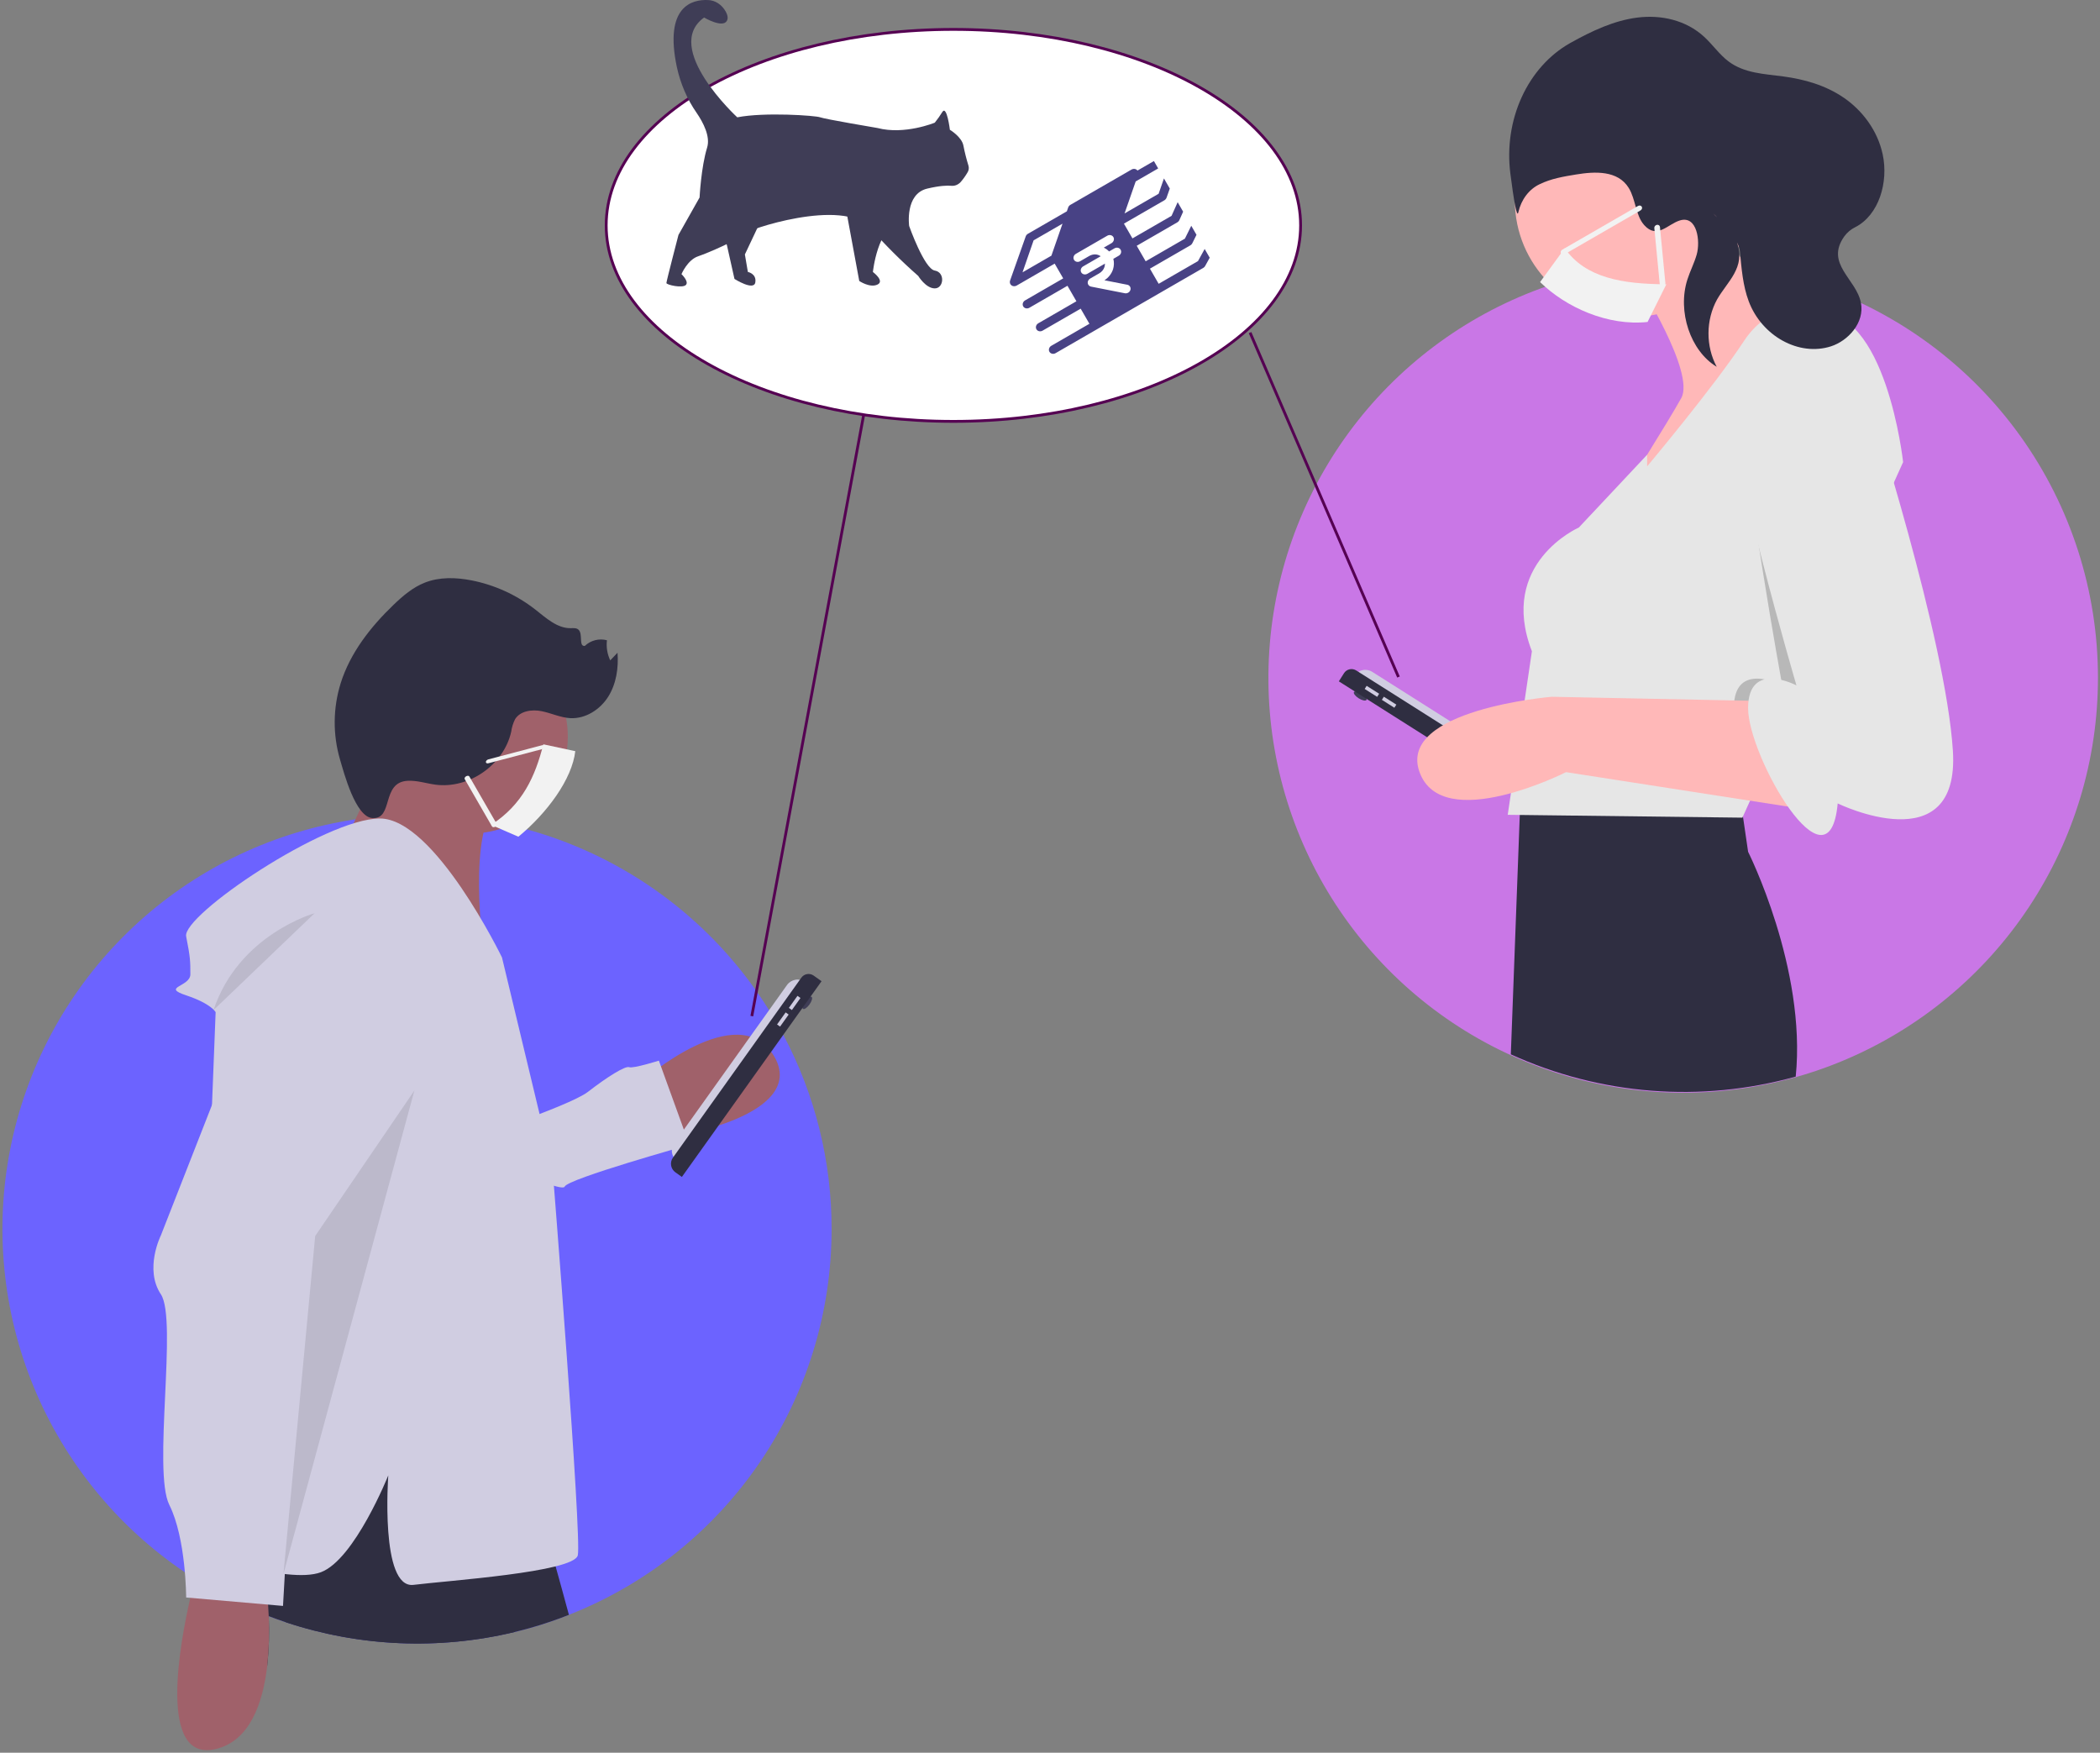 <svg width="750" height="626" viewBox="0 0 750 626" fill="none" xmlns="http://www.w3.org/2000/svg">
<rect x="0" y="0" width="750" height="626" fill="#808080" stroke="none"/>
<path d="M749.271 242C749.298 271.166 740.715 299.691 724.599 323.999C708.482 348.307 685.548 367.317 658.672 378.645C631.796 389.973 602.174 393.115 573.519 387.678C544.865 382.241 518.453 368.466 497.595 348.08C476.737 327.695 462.36 301.605 456.268 273.083C450.176 244.561 452.638 214.875 463.348 187.746C474.057 160.618 492.536 137.254 516.469 120.585C540.401 103.915 568.722 94.681 597.881 94.04C598.341 94.03 598.801 94.02 599.271 94.01C599.931 94 600.601 94 601.271 94C602.951 94 604.631 94.03 606.301 94.09C609.981 94.21 613.621 94.463 617.221 94.85C619.301 95.07 621.351 95.34 623.401 95.64C623.631 95.68 623.871 95.71 624.101 95.75C632.56 97.054 640.889 99.099 648.991 101.86C678.238 111.835 703.633 130.71 721.616 155.84C739.598 180.971 749.268 211.098 749.271 242V242Z" fill="#C977E6"/>
<path d="M488.025 249.989C488.318 249.527 487.556 248.519 486.323 247.738C485.09 246.958 483.853 246.7 483.56 247.162C483.267 247.624 484.029 248.632 485.262 249.413C486.495 250.193 487.732 250.452 488.025 249.989Z" fill="#3F3D56"/>
<path d="M483.699 241.386C484.355 240.35 485.396 239.617 486.593 239.348C487.789 239.079 489.044 239.297 490.08 239.953L548.681 277.062C549.717 277.718 550.45 278.759 550.719 279.956C550.988 281.152 550.77 282.407 550.114 283.443L483.699 241.386Z" fill="#D0CDE1"/>
<path d="M478.156 243.349L479.999 240.437C480.448 239.729 481.159 239.228 481.977 239.045C482.794 238.861 483.652 239.01 484.36 239.458L551.082 281.71C551.497 281.973 551.857 282.315 552.14 282.717C552.423 283.119 552.624 283.572 552.731 284.052C552.839 284.531 552.851 285.027 552.767 285.512C552.683 285.996 552.505 286.459 552.242 286.874L550.71 289.293L478.156 243.349Z" fill="#2F2E41"/>
<path d="M488.09 244.948L487.383 246.064L491.848 248.891L492.555 247.775L488.09 244.948Z" fill="#D0CDE1"/>
<path d="M494.229 248.835L493.522 249.952L497.987 252.779L498.694 251.663L494.229 248.835Z" fill="#D0CDE1"/>
<path d="M582.666 113.235C605.67 113.235 624.318 94.587 624.318 71.584C624.318 48.58 605.67 29.932 582.666 29.932C559.662 29.932 541.014 48.58 541.014 71.584C541.014 94.587 559.662 113.235 582.666 113.235Z" fill="#FFB8B8"/>
<path d="M585.206 101.045C585.206 101.045 605.524 133.045 600.444 142.188C595.365 151.332 579.618 176.221 579.618 176.221C579.618 176.221 649.715 124.41 640.572 113.235C640.572 113.235 619.746 95.457 618.73 84.282L585.206 101.045Z" fill="#FFB8B8"/>
<path d="M641.331 384.52C607.538 393.957 571.497 391.141 539.581 376.57L542.781 291.07L543.021 284.42L543.111 282.26L543.221 279.08L543.301 277.05C543.301 277.05 543.431 277.04 543.681 277.03C544.361 276.98 545.931 276.87 548.181 276.74C550.791 276.59 554.301 276.4 558.391 276.23C559.361 276.19 560.361 276.15 561.391 276.1C582.931 275.3 616.571 275.13 621.021 281.62L621.581 285.44L622.481 291.61L624.321 304.22C624.321 304.22 645.241 345.82 641.331 384.52Z" fill="#2F2E41"/>
<path d="M679.684 165.046L643.701 244.657L628.077 279.218L622.286 292.034L538.474 291.018L547.109 232.603C534.919 201.111 563.872 188.412 563.872 188.412L588.253 162.43V166.57C588.253 166.57 612.127 138.125 622.794 121.87C633.461 105.616 648.191 111.711 648.191 111.711C673.589 109.172 679.684 165.046 679.684 165.046Z" fill="#E6E6E6"/>
<path opacity="0.2" d="M643.701 244.657L628.077 279.218C623.058 269.831 619.238 259.2 619.238 252.922C619.238 235.652 636.509 244.795 636.509 244.795C636.509 244.795 622.54 168.348 622.54 145.49C622.54 130.308 635.198 197.687 643.701 244.657Z" fill="black"/>
<path d="M629.905 250.382L554.221 248.858C554.221 248.858 498.854 253.429 506.981 275.779C515.109 298.129 559.3 275.779 559.3 275.779L647.684 289.494L629.905 250.382Z" fill="#FFB8B8"/>
<path d="M644.128 115.775C644.128 115.775 617.714 117.807 617.714 140.664C617.714 163.522 641.588 244.794 641.588 244.794C641.588 244.794 624.318 235.651 624.318 252.921C624.318 270.192 653.271 320.479 656.319 286.954C656.319 286.954 700.002 308.288 697.463 268.16C694.923 228.032 667.494 143.204 667.494 143.204C667.494 143.204 664.446 114.251 644.128 115.775Z" fill="#E6E6E6"/>
<path d="M587.221 80.399C584.128 76.959 584.185 71.158 581.692 67.125C577.778 60.793 569.628 61.218 562.936 62.311C558.488 63.037 553.975 63.785 549.847 65.806C547.999 66.679 546.354 68.034 545.04 69.763C543.726 71.492 542.779 73.549 542.275 75.77C541.751 78.264 540.595 71.187 539.419 62.02C538.214 52.667 539.624 43.116 543.446 34.743C547.267 26.37 553.303 19.607 560.684 15.429C560.772 15.379 560.859 15.33 560.945 15.282C568.514 11.055 576.444 7.322 584.81 6.273C593.176 5.225 602.102 7.124 608.664 13.179C611.663 15.947 614.102 19.5 617.317 21.926C622.966 26.189 630.119 26.395 636.831 27.294C644.423 28.311 652.032 30.445 658.585 34.963C665.139 39.482 670.569 46.61 672.391 55.14C674.516 65.09 671.047 76.851 662.535 81.168C661.048 81.887 659.73 82.999 658.687 84.413C651.697 94.232 662.982 99.605 664.618 108.153C665.984 115.285 660.015 121.742 653.895 123.706C642.495 127.364 629.225 120.078 624.539 107.589C622.44 101.994 621.962 95.805 621.39 89.747C620.737 82.813 604.911 70.254 615.595 79.701C617.668 81.486 619.301 83.859 620.334 86.589C623.584 95.53 616.838 100.605 613.22 106.989C611.251 110.579 610.197 114.732 610.177 118.976C610.157 123.22 611.173 127.386 613.109 131C603.731 125.369 598.987 111.255 602.637 99.842C603.607 96.808 605.078 94.004 605.959 90.935C607.335 86.145 606.119 76.838 599.968 78.725C595.578 80.072 591.825 85.52 587.221 80.399Z" fill="#2F2E41"/>
<path d="M297 439C297.006 468.727 288.059 497.767 271.324 522.337C254.59 546.907 230.844 565.868 203.18 576.75C201.01 577.62 198.8 578.43 196.58 579.18C194.1 580.03 191.593 580.81 189.06 581.52C187.3 582.01 185.523 582.47 183.73 582.9C156.734 589.369 128.467 588.164 102.12 579.42C100.05 578.73 98 577.99 95.97 577.22C93.24 576.17 90.54 575.04 87.89 573.83C87.69 573.75 87.5 573.66 87.31 573.57C86.27 573.09 85.26 572.61 84.23 572.1H84.22C82.81 571.42 81.413 570.713 80.03 569.98C76.85 568.3 73.74 566.51 70.7 564.61C69.12 563.63 67.563 562.613 66.03 561.56C41.897 545.266 23.108 522.212 12.02 495.287C0.931 468.362 -1.966 438.764 3.693 410.2C9.352 381.636 23.315 355.377 43.832 334.714C64.349 314.051 90.507 299.902 119.03 294.04C121.64 293.5 124.277 293.033 126.94 292.64C128.61 292.38 130.3 292.16 131.99 291.97C133.2 291.83 134.41 291.7 135.64 291.6H135.65C138.94 291.3 142.26 291.113 145.61 291.04C146.07 291.03 146.53 291.02 147 291.01C147.26 291.01 147.52 291 147.78 291.01H147.79C148.19 291 148.59 291 149 291C150.68 291 152.36 291.03 154.03 291.09C157.71 291.21 161.35 291.463 164.95 291.85C167.03 292.07 169.08 292.34 171.13 292.64C171.36 292.68 171.6 292.71 171.83 292.75C172.51 292.86 173.2 292.97 173.88 293.09C175.32 293.32 176.75 293.59 178.18 293.88C179.52 294.15 180.85 294.43 182.18 294.73C187.096 295.851 191.949 297.23 196.72 298.86C229.055 309.914 256.585 331.789 274.66 360.79C275.17 361.6 275.67 362.42 276.16 363.25C276.54 363.87 276.9 364.49 277.26 365.12C277.39 365.33 277.51 365.54 277.62 365.75C277.7 365.87 277.76 365.99 277.83 366.11C278.49 367.26 279.13 368.43 279.75 369.6C291.112 390.966 297.036 414.801 297 439V439Z" fill="#6C63FF"/>
<path d="M229.238 386.139C229.238 386.139 263.592 355.94 276.354 377.049C289.115 398.157 240.598 406.702 237.795 405.611C234.992 404.52 229.238 386.139 229.238 386.139Z" fill="#A0616A"/>
<path d="M162.415 408.538C162.415 408.538 203.069 395.317 210.002 389.947C216.935 384.577 223.322 380.608 224.723 381.154C226.125 381.7 235.315 378.822 235.315 378.822L246.204 408.885C246.204 408.885 202.747 421.014 201.655 423.817C200.564 426.62 162.415 408.538 162.415 408.538Z" fill="#D0CDE1"/>
<path d="M183.73 582.9C156.734 589.369 128.467 588.164 102.12 579.42L103.92 562.4L105.59 546.5L130.64 507.77L138.67 495.36L171.76 507.39L175.13 528.64L180.5 562.53L183.73 582.9Z" fill="#2F2E41"/>
<path d="M203.18 576.75C201.01 577.62 198.8 578.43 196.58 579.18C194.1 580.03 191.593 580.81 189.06 581.52C187.3 582.01 185.523 582.47 183.73 582.9C156.734 589.369 128.467 588.164 102.12 579.42C100.05 578.73 98 577.99 95.97 577.22C96.247 583.142 96.067 589.076 95.43 594.97C92.541 588.063 90.024 581.006 87.89 573.83C87.74 573.35 87.6 572.87 87.46 572.39C86.76 569.97 86.14 567.66 85.58 565.49C84.94 562.98 84.39 560.65 83.93 558.52C82.1 550.16 81.52 544.99 81.52 544.99L101.07 504.39L104.98 504.84L106.6 505.02L116.4 506.14L130.64 507.77L153.71 510.4L175.13 528.64L194.32 544.99C194.32 544.99 195.92 550.43 198.43 559.44C199.79 564.28 201.4 570.15 203.18 576.75Z" fill="#2F2E41"/>
<path d="M168.201 297.681C187.304 297.681 202.791 282.194 202.791 263.09C202.791 243.986 187.304 228.5 168.201 228.5C149.097 228.5 133.61 243.986 133.61 263.09C133.61 282.194 149.097 297.681 168.201 297.681Z" fill="#A0616A"/>
<path d="M139.938 264.83L121.835 303.558L172.659 338.762C172.659 338.762 166.677 296.836 177.947 286.218C189.218 275.601 139.938 264.83 139.938 264.83Z" fill="#A0616A"/>
<path d="M179.279 341.96C179.279 341.96 155.216 292.33 135.665 292.33C116.113 292.33 64.979 326.92 66.483 334.44C67.987 341.96 67.987 343.464 67.987 347.975C67.987 352.487 57.46 352.487 66.483 355.495C75.507 358.503 77.011 361.511 77.011 361.511L69.491 554.015C69.491 554.015 102.578 566.047 114.609 561.535C126.641 557.023 138.673 526.944 138.673 526.944C138.673 526.944 135.665 567.551 147.696 566.047C159.728 564.543 204.846 561.535 206.35 555.519C207.854 549.503 197.326 417.157 197.326 417.157L179.279 341.96Z" fill="#D0CDE1"/>
<path d="M95.43 594.97V594.99C93.89 608.32 89.22 621.83 77.01 624.7C56.27 629.58 64.23 586.96 67.97 570.69C68.85 566.9 69.49 564.54 69.49 564.54L70.7 564.61L85.58 565.49L95.06 566.05C95.06 566.05 95.45 568.8 95.75 573.11C95.84 574.36 95.92 575.74 95.97 577.22C96.247 583.142 96.067 589.076 95.43 594.97Z" fill="#A0616A"/>
<path d="M101.074 329.928L57.46 441.22C57.46 441.22 51.444 453.251 57.46 462.275C63.475 471.299 54.452 525.44 60.468 537.472C66.483 549.503 66.483 570.559 66.483 570.559L101.074 573.567L108.594 441.22L147.696 356.999C147.696 356.999 144.688 322.408 101.074 329.928Z" fill="#D0CDE1"/>
<path opacity="0.1" d="M112.354 326.168C112.354 326.168 85.283 333.688 76.259 360.759L112.354 326.168Z" fill="black"/>
<path d="M145.532 278.871C148.898 278.671 152.184 279.808 155.526 280.252C167.483 281.839 179.921 273.163 182.562 261.393C182.773 259.826 183.24 258.304 183.944 256.888C185.785 253.883 189.976 253.31 193.43 254.001C196.885 254.692 200.16 256.309 203.679 256.494C209.111 256.779 214.327 253.434 217.222 248.829C220.117 244.223 220.937 238.556 220.546 233.13L217.942 235.863C216.883 233.625 216.475 231.134 216.762 228.674C215.382 228.307 213.931 228.299 212.547 228.653C211.164 229.008 209.894 229.711 208.86 230.696C206.564 230.94 208.297 226.437 206.591 224.88C205.877 224.228 204.781 224.351 203.814 224.361C198.929 224.408 194.977 220.671 191.127 217.663C184.457 212.463 176.657 208.905 168.358 207.277C162.841 206.201 156.975 206.028 151.743 208.082C147.447 209.769 143.851 212.842 140.524 216.041C132.333 223.917 125.08 233.171 121.673 244.011C118.903 252.889 118.824 262.39 121.447 271.313C122.82 275.947 126.958 291.818 133.016 292.187C140.628 292.652 136.058 279.437 145.532 278.871Z" fill="#2F2E41"/>
<path opacity="0.1" d="M147.99 389.501L112.569 441.452L101.241 562.122L147.99 389.501Z" fill="black"/>
<path d="M289.112 358.745C289.96 357.557 290.286 356.336 289.84 356.019C289.395 355.701 288.346 356.406 287.499 357.594C286.651 358.782 286.325 360.003 286.771 360.321C287.216 360.638 288.264 359.933 289.112 358.745Z" fill="#3F3D56"/>
<path d="M241.876 414.714C240.877 414.002 240.203 412.922 240.001 411.712C239.798 410.503 240.085 409.262 240.797 408.264L281.083 351.8C281.796 350.801 282.876 350.127 284.085 349.925C285.295 349.722 286.535 350.009 287.534 350.721V350.721L241.876 414.714L241.876 414.714Z" fill="#D0CDE1"/>
<path d="M243.53 420.357L241.199 418.694C240.391 418.118 239.845 417.244 239.681 416.265C239.517 415.286 239.749 414.282 240.326 413.474L286.195 349.185C286.682 348.503 287.42 348.042 288.246 347.903C289.073 347.765 289.921 347.961 290.603 348.448L293.408 350.449L243.53 420.357L243.53 420.357Z" fill="#2F2E41"/>
<path d="M281.741 359.978L282.816 360.745L285.885 356.443L284.81 355.676L281.741 359.978Z" fill="#D0CDE1"/>
<path d="M277.52 365.893L278.596 366.661L281.665 362.359L280.589 361.591L277.52 365.893Z" fill="#D0CDE1"/>
<path d="M464.5 80.5C464.5 99.709 450.745 117.199 428.288 129.916C405.846 142.624 374.81 150.5 340.5 150.5C306.19 150.5 275.154 142.624 252.712 129.916C230.255 117.199 216.5 99.709 216.5 80.5C216.5 61.291 230.255 43.801 252.712 31.084C275.154 18.376 306.19 10.5 340.5 10.5C374.81 10.5 405.846 18.376 428.288 31.084C450.745 43.801 464.5 61.291 464.5 80.5Z" fill="white" stroke="#550052"/>
<path d="M257 78.375L259.656 87.75L262.312 99.625C262.312 99.625 269.219 104 269.75 100.875C270.281 97.75 267.094 97.125 267.094 97.125L266.031 90.875L274 74L257 78.375Z" fill="#3F3D56"/>
<path d="M302 74L306.876 100.354C306.876 100.354 310.668 102.926 313.377 101.64C316.086 100.354 311.752 97.141 311.752 97.141C311.752 97.141 313.377 81.071 321.504 79.142C329.631 77.214 302 74 302 74Z" fill="#3F3D56"/>
<path d="M333.857 43.81C333.857 43.81 323.086 48.265 313.393 45.719C313.393 45.719 294.545 42.537 292.929 41.901C291.314 41.264 273.004 39.991 263.31 41.901C263.31 41.901 236.384 17.079 251.463 6.259C251.463 6.259 257.925 10.078 259.541 7.532C260.147 6.578 259.844 5.354 259.228 4.198C258.533 2.942 257.59 1.905 256.48 1.176C255.37 0.448 254.126 0.049 252.856 0.016C247.229 -0.233 237.145 2.157 241.722 23.902C243.027 29.899 245.431 35.485 248.763 40.264C251.215 43.837 253.752 48.782 252.54 52.72C250.386 59.721 249.847 70.541 249.847 70.541L242.308 83.906C242.308 83.906 238 100.454 238 101.091C238 101.727 243.858 103.077 245.001 101.727C246.078 100.454 243.385 97.908 243.385 97.908C243.385 97.908 245.539 92.817 249.309 91.544C253.079 90.271 263.31 85.816 264.926 83.906C266.542 81.997 301.007 70.541 310.7 81.361C316.14 87.502 321.895 93.241 327.933 98.545C327.933 98.545 330.626 103 333.857 103C337.088 103 337.626 97.272 333.857 96.635C330.087 95.999 324.702 80.724 324.702 80.724C324.702 80.724 323.086 69.268 331.164 67.359C335.617 66.306 338.27 66.221 339.754 66.356C340.347 66.414 340.944 66.331 341.508 66.111C342.073 65.891 342.595 65.538 343.042 65.075C344.003 63.983 344.864 62.774 345.61 61.468C345.807 61.137 345.934 60.754 345.98 60.353C346.027 59.951 345.991 59.543 345.876 59.161C345.159 56.847 344.562 54.484 344.089 52.084C343.55 48.902 339.242 46.356 339.242 46.356C339.242 46.356 338.165 37.445 336.549 39.991C335.722 41.331 334.822 42.606 333.857 43.81V43.81Z" fill="#3F3D56"/>
<line x1="446.459" y1="118.802" x2="499.459" y2="241.802" stroke="#550052"/>
<line x1="268.508" y1="362.909" x2="308.508" y2="147.909" stroke="#550052"/>
<g clip-path="url(#clip0)">
<path d="M436.972 79.87C436.179 79.519 435.216 79.865 434.794 80.653L427.85 93.257L413.81 101.363L410.69 95.958L425.158 87.605C425.459 87.431 425.698 87.153 425.835 86.862L432.612 73.177C433.012 72.383 432.676 71.47 431.869 71.163C431.069 70.834 430.092 71.222 429.714 72.02L423.179 85.232L409.168 93.322L405.971 87.785L420.439 79.431C420.762 79.263 421.023 78.989 421.181 78.669L427.57 64.311C427.918 63.495 427.539 62.606 426.726 62.32C425.912 62.034 424.973 62.453 424.595 63.252L418.417 77.084L404.449 85.148L401.404 79.875L415.873 71.521C416.223 71.302 416.504 70.964 416.632 70.591L422.206 54.822C422.414 54.192 422.222 53.53 421.711 53.139C421.2 52.749 420.473 52.712 419.879 53.037L406.24 60.912C406.225 60.92 406.06 60.699 405.956 60.619C405.452 60.242 404.725 60.204 404.139 60.542L382.265 73.172C381.907 73.378 381.626 73.716 381.498 74.089L381.02 75.473L367.066 83.529C366.716 83.749 366.434 84.087 366.314 84.473L360.732 100.228C360.524 100.858 360.716 101.521 361.227 101.911C361.738 102.301 362.465 102.339 363.059 102.013L376.67 94.155L379.715 99.428L366.104 107.287C365.317 107.741 365.016 108.705 365.435 109.43C365.854 110.155 366.84 110.377 367.626 109.923L381.237 102.065L384.433 107.602L370.823 115.46C370.036 115.914 369.735 116.879 370.154 117.604C370.573 118.329 371.559 118.551 372.345 118.097L385.956 110.238L389.076 115.644L375.465 123.502C374.679 123.956 374.378 124.92 374.797 125.646C375.216 126.371 376.201 126.592 376.988 126.138L429.801 95.647C430.08 95.468 430.306 95.232 430.443 94.942L437.616 81.942C438.045 81.167 437.751 80.229 436.972 79.87ZM405.576 64.881C405.591 64.872 405.575 64.811 405.603 64.795L417.756 57.779L413.793 69.207L401.626 76.231L405.576 64.881ZM375.548 91.287L365.183 97.272L369.145 85.844L379.468 79.884L375.559 91.141C375.538 91.17 375.501 91.139 375.548 91.287ZM396.102 89.809L398.032 88.694C398.818 88.24 399.804 88.462 400.223 89.187C400.642 89.912 400.341 90.877 399.554 91.331L397.624 92.445C397.924 93.626 397.893 94.892 397.534 96.119C397.018 97.735 395.916 99.162 394.439 100.102L402.582 101.694L402.604 101.698C403.465 101.869 403.959 102.692 403.72 103.533C403.482 104.374 402.588 104.907 401.727 104.736L389.665 102.366C389.249 102.273 388.879 102.029 388.674 101.673C388.233 100.943 388.534 99.978 389.327 99.503L392.544 97.646C393.452 97.139 394.135 96.341 394.444 95.389C394.556 94.99 394.618 94.568 394.628 94.157L388.352 97.781C387.566 98.235 386.58 98.013 386.161 97.288C385.743 96.563 386.043 95.598 386.83 95.144L393.106 91.521C391.878 90.648 390.339 90.657 388.981 91.442L385.764 93.299C384.978 93.753 383.992 93.531 383.573 92.806C383.155 92.081 383.456 91.116 384.242 90.662L395.451 84.191C396.237 83.737 397.223 83.959 397.642 84.683C398.06 85.409 397.76 86.373 396.966 86.849L394.207 88.442C394.921 88.786 395.564 89.24 396.102 89.809Z" fill="#484285"/>
</g>
<path d="M595.128 101.527L588.42 114.992C574.379 116.505 559.383 109.907 550.029 100.746L558.836 88.667C566.197 99.268 579.472 101.477 595.128 101.527Z" fill="#F2F2F2"/>
<path d="M585.912 75.148L558.849 90.772C558.609 90.911 558.332 90.96 558.077 90.909C557.822 90.858 557.61 90.711 557.489 90.501C557.368 90.291 557.346 90.034 557.43 89.788C557.513 89.542 557.694 89.326 557.934 89.188L584.996 73.563C585.236 73.425 585.513 73.376 585.768 73.427C586.023 73.478 586.235 73.624 586.356 73.834C586.477 74.045 586.499 74.301 586.415 74.547C586.332 74.794 586.151 75.01 585.912 75.148V75.148Z" fill="#F2F2F2"/>
<path d="M594.226 102.048C594.078 102.133 593.915 102.185 593.75 102.2C593.584 102.214 593.422 102.191 593.278 102.131C593.133 102.071 593.011 101.978 592.921 101.858C592.831 101.738 592.776 101.596 592.761 101.444L590.827 81.428C590.815 81.306 590.829 81.18 590.868 81.057C590.908 80.935 590.972 80.818 591.057 80.714C591.142 80.61 591.247 80.52 591.365 80.451C591.482 80.381 591.611 80.332 591.744 80.307C591.876 80.282 592.01 80.282 592.137 80.306C592.264 80.329 592.381 80.377 592.483 80.446C592.585 80.515 592.669 80.604 592.73 80.708C592.792 80.811 592.829 80.927 592.841 81.05L594.775 101.066C594.793 101.252 594.75 101.445 594.652 101.62C594.555 101.795 594.406 101.944 594.226 102.048V102.048Z" fill="#F2F2F2"/>
<path d="M194.044 265.835L205.459 268.283C204.333 278.241 195.425 290.365 185.137 298.842L175.402 294.614C186.681 287.328 191.159 277.253 194.044 265.835Z" fill="#F2F2F2"/>
<path d="M167.628 277.333L177.379 294.223C177.465 294.372 177.461 294.565 177.367 294.761C177.273 294.956 177.097 295.136 176.878 295.263C176.659 295.389 176.414 295.451 176.198 295.435C175.983 295.419 175.813 295.326 175.727 295.177L165.975 278.287C165.889 278.138 165.893 277.944 165.987 277.749C166.081 277.554 166.257 277.374 166.477 277.247C166.696 277.121 166.94 277.058 167.156 277.075C167.372 277.091 167.542 277.184 167.628 277.333V277.333Z" fill="#F2F2F2"/>
<path d="M194.369 266.398C194.422 266.49 194.441 266.6 194.425 266.718C194.408 266.835 194.357 266.958 194.275 267.074C194.193 267.19 194.083 267.296 193.954 267.384C193.825 267.471 193.682 267.536 193.537 267.575L174.41 272.612C174.293 272.643 174.178 272.656 174.07 272.649C173.962 272.643 173.864 272.617 173.782 272.574C173.7 272.531 173.635 272.471 173.591 272.398C173.547 272.325 173.524 272.24 173.525 272.148C173.526 272.055 173.549 271.958 173.595 271.861C173.64 271.765 173.706 271.67 173.789 271.583C173.873 271.497 173.971 271.419 174.079 271.356C174.188 271.292 174.303 271.244 174.42 271.214L193.547 266.176C193.725 266.129 193.898 266.125 194.044 266.165C194.191 266.204 194.304 266.286 194.369 266.398V266.398Z" fill="#F2F2F2"/>
<defs>
<clipPath id="clip0">
<rect width="77" height="71" fill="white" transform="translate(333 74.5) rotate(-30)"/>
</clipPath>
</defs>
</svg>
